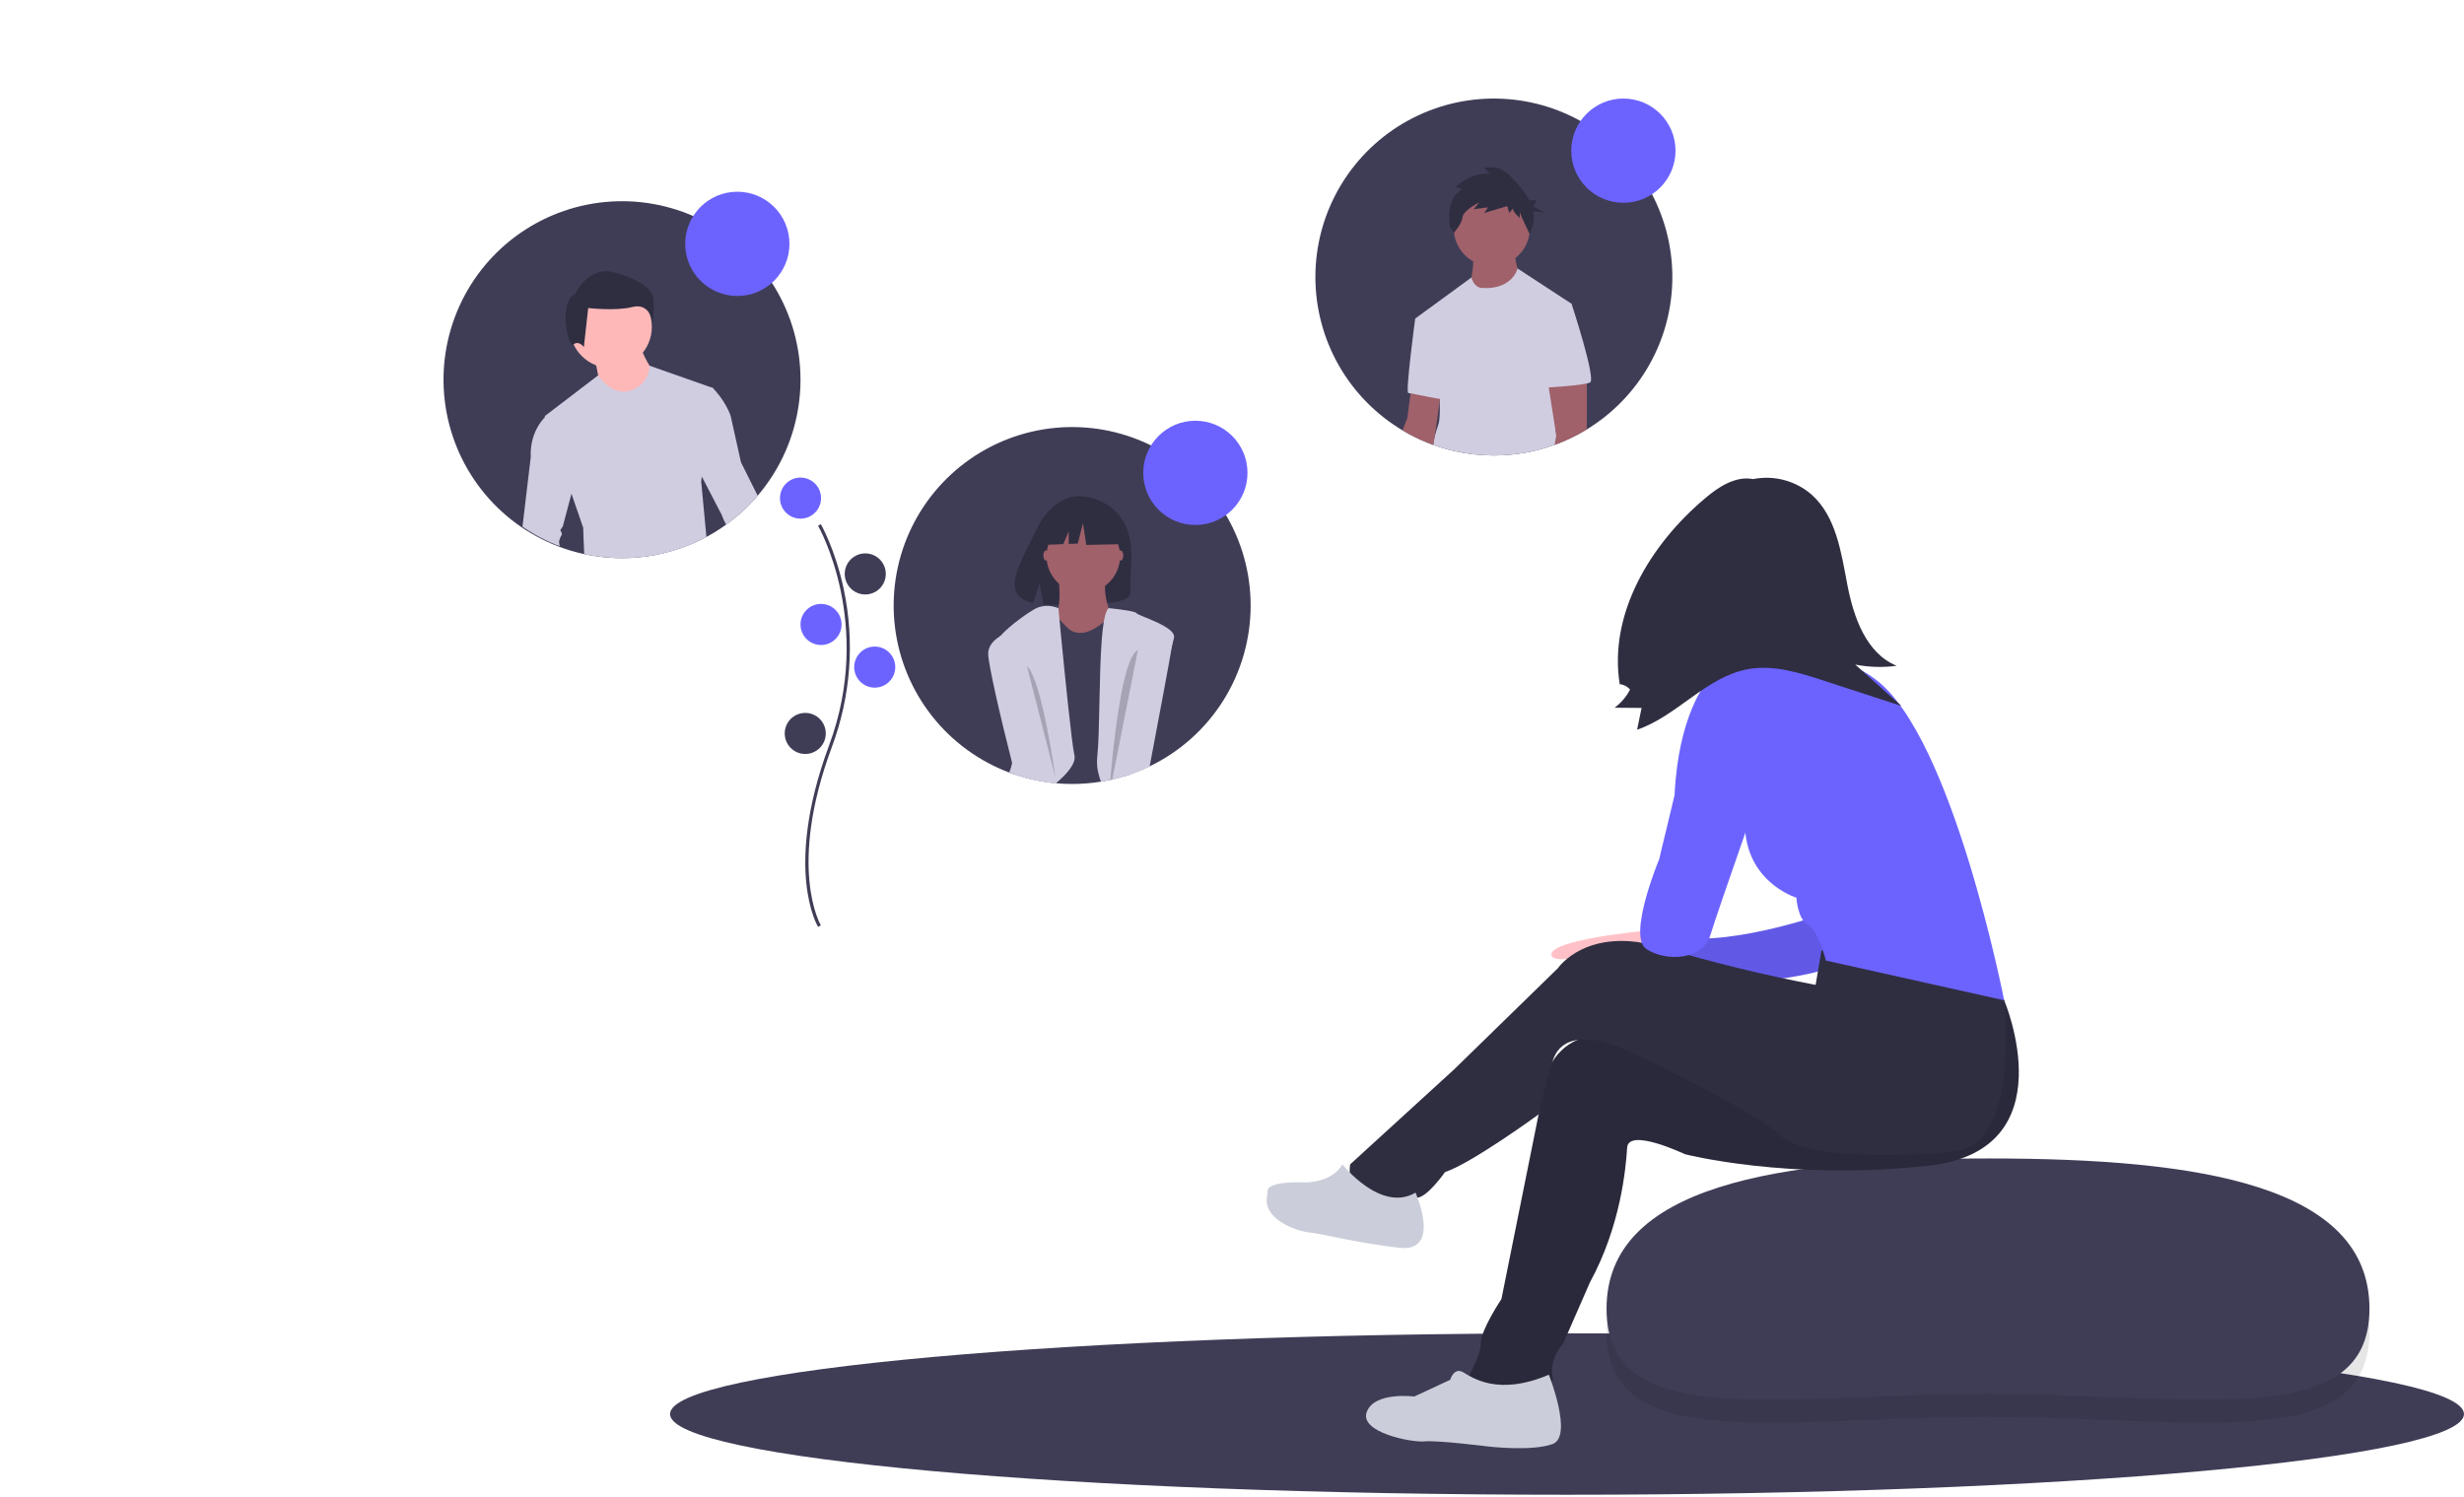 <svg width="400" height="243" viewBox="0 0 400 243" fill="none" xmlns="http://www.w3.org/2000/svg">
<g clip-path="url(#clip0)">
<path d="M254.387 242.675C334.807 242.675 400 236.809 400 229.573C400 222.338 334.807 216.472 254.387 216.472C173.967 216.472 108.773 222.338 108.773 229.573C108.773 236.809 173.967 242.675 254.387 242.675Z" fill="#3F3D56"/>
<path opacity="0.1" d="M384.653 216.219C384.653 236.258 356.721 230.059 322.521 230.059C288.321 230.059 260.803 236.258 260.803 216.219C260.803 196.18 288.732 191.821 322.932 191.821C357.132 191.821 384.653 196.18 384.653 216.219Z" fill="black"/>
<path d="M384.653 212.476C384.653 232.515 356.721 226.316 322.521 226.316C288.321 226.316 260.803 232.515 260.803 212.476C260.803 192.436 288.732 188.078 322.932 188.078C357.132 188.078 384.653 192.436 384.653 212.476Z" fill="#3F3D56"/>
<path d="M267.889 149.697L266.623 151.167C266.623 151.167 251.234 152.612 251.859 155.11C252.483 157.608 270.387 151.779 270.387 151.779L267.889 149.697Z" fill="#FFC1C7"/>
<path d="M295.786 148.448C295.786 148.448 279.339 154.277 270.387 151.779L274.551 160.106C274.551 160.106 295.786 159.482 299.533 155.734C303.281 151.987 295.786 148.448 295.786 148.448Z" fill="#6C63FF"/>
<path opacity="0.1" d="M295.786 148.448C295.786 148.448 279.339 154.277 270.387 151.779L274.551 160.106C274.551 160.106 295.786 159.482 299.533 155.734C303.281 151.987 295.786 148.448 295.786 148.448Z" fill="black"/>
<path d="M284.648 103.792C290.742 103.792 295.682 98.852 295.682 92.758C295.682 86.665 290.742 81.725 284.648 81.725C278.554 81.725 273.614 86.665 273.614 92.758C273.614 98.852 278.554 103.792 284.648 103.792Z" fill="#FFC1C7"/>
<path d="M294.056 103.117C294.436 103.842 294.918 104.509 295.486 105.099C296.997 106.743 298.801 108.092 300.804 109.078C294.542 110.351 288.216 111.292 281.854 111.896C282.526 109.531 281.642 107.001 280.454 104.848C279.265 102.695 277.751 100.689 277.007 98.345L284.465 98.546C285.818 98.582 287.176 98.623 288.528 98.556C289.54 98.507 291.224 97.901 292.168 98.124C294.163 98.596 293.185 101.347 294.056 103.117Z" fill="#FFC1C7"/>
<path d="M319.103 154.902L325.348 162.396C325.348 162.396 335.757 186.754 313.065 189.252C290.373 191.75 273.51 187.378 273.51 187.378C273.51 187.378 264.35 183.007 264.142 186.338C263.934 189.669 263.101 199.037 258.104 208.197L253.732 218.19C253.732 218.19 251.442 220.48 252.067 223.603C252.692 226.726 238.119 227.766 238.327 223.603C238.327 223.603 240.409 220.064 240.409 217.982C240.409 215.9 243.74 210.903 243.74 210.903L249.777 180.925C249.777 180.925 249.361 165.519 263.517 168.434C277.674 171.348 297.868 167.809 297.868 167.809L302.448 151.779L319.103 154.902Z" fill="#2F2E41"/>
<path opacity="0.1" d="M319.103 154.902L325.348 162.396C325.348 162.396 335.757 186.754 313.065 189.252C290.373 191.75 273.51 187.378 273.51 187.378C273.51 187.378 264.35 183.007 264.142 186.338C263.934 189.669 263.101 199.037 258.104 208.197L253.732 218.19C253.732 218.19 251.442 220.48 252.067 223.603C252.692 226.726 238.119 227.766 238.327 223.603C238.327 223.603 240.409 220.064 240.409 217.982C240.409 215.9 243.74 210.903 243.74 210.903L249.777 180.925C249.777 180.925 249.361 165.519 263.517 168.434C277.674 171.348 297.868 167.809 297.868 167.809L302.448 151.779L319.103 154.902Z" fill="black"/>
<path d="M295.682 154.353C295.682 154.353 314.731 147.199 325.348 162.396C325.348 162.396 328.055 185.921 317.229 186.962C306.403 188.003 292.247 187.795 288.916 184.256C285.585 180.717 264.558 170.724 264.558 170.724C264.558 170.724 254.091 165.385 252.038 172.322C249.985 179.259 249.777 180.925 249.777 180.925C249.777 180.925 238.951 188.836 234.579 190.293C234.579 190.293 231.665 194.457 229.999 194.457C228.334 194.457 218.133 196.747 219.174 189.044L236.037 173.638L252.9 157.192C252.9 157.192 257.688 150.114 269.971 153.861C278.123 156.287 286.391 158.302 294.745 159.898L295.682 154.353Z" fill="#2F2E41"/>
<path d="M251.442 223.186C251.442 223.186 255.398 233.179 252.067 234.429C248.736 235.678 241.658 234.845 241.658 234.845C241.658 234.845 233.33 233.804 231.248 234.012C229.167 234.22 220.631 232.555 221.88 229.224C223.129 225.893 229.583 226.726 229.583 226.726L235.412 224.019C235.412 224.019 236.037 221.937 237.494 222.77C238.951 223.603 243.115 226.726 251.442 223.186Z" fill="#CBCEDA"/>
<path d="M229.791 193.624C229.791 193.624 234.163 203.409 227.085 202.576C220.006 201.743 214.594 200.286 212.512 200.078C210.509 199.878 204.847 197.944 205.715 194.091C205.762 193.842 205.781 193.588 205.772 193.335C205.772 192.817 206.474 191.802 212.095 191.959C212.095 191.959 216.259 191.959 217.925 189.044C217.925 189.044 224.17 196.955 229.791 193.624Z" fill="#CBCEDA"/>
<path d="M277.049 110.35C277.049 110.35 292.039 100.982 304.53 110.35C317.021 119.719 325.348 162.397 325.348 162.397L296.41 155.943C296.41 155.943 295.161 150.946 293.496 150.114C291.83 149.281 291.622 145.742 291.622 145.742C291.622 145.742 282.67 143.035 283.295 132.626C283.919 122.217 277.049 110.35 277.049 110.35Z" fill="#6C63FF"/>
<path d="M284.752 110.766H277.049C277.049 110.766 272.469 115.971 271.845 129.087L269.346 139.496C269.346 139.496 264.142 151.987 267.264 154.069C270.387 156.151 276.425 155.943 277.674 151.779C278.923 147.615 287.458 123.466 287.458 123.466L284.752 110.766Z" fill="#6C63FF"/>
<path d="M282.544 78.399C284.454 77.616 286.544 77.378 288.581 77.712C290.618 78.046 292.522 78.939 294.082 80.29C298.08 83.859 298.887 89.679 299.897 94.942C300.908 100.205 302.941 106.065 307.901 108.094C305.666 108.393 303.396 108.327 301.182 107.898L308.677 114.615L296.051 110.5C292.088 109.208 287.926 107.9 283.823 108.63C277.025 109.838 272.292 116.229 265.762 118.474L266.488 114.934L262.107 114.9C263.157 114.123 264.015 113.118 264.617 111.959C264.411 111.709 264.156 111.502 263.868 111.351C263.58 111.201 263.265 111.109 262.941 111.083C261.115 99.692 267.879 88.433 276.694 80.992C278.427 79.528 280.346 78.122 282.585 77.756C284.824 77.39 287.438 78.391 288.217 80.522" fill="#2F2E41"/>
<path d="M132.81 150.489C132.751 150.393 131.364 148.077 130.883 143.266C130.442 138.853 130.725 131.413 134.584 121.036C141.893 101.377 132.899 85.516 132.807 85.358L133.251 85.1C133.274 85.14 135.595 89.184 136.966 95.624C138.777 104.162 138.118 113.039 135.064 121.215C127.768 140.84 133.192 150.131 133.248 150.222L132.81 150.489Z" fill="#3F3D56"/>
<path d="M129.952 84.203C131.793 84.203 133.285 82.711 133.285 80.87C133.285 79.029 131.793 77.537 129.952 77.537C128.111 77.537 126.619 79.029 126.619 80.87C126.619 82.711 128.111 84.203 129.952 84.203Z" fill="#6C63FF"/>
<path d="M140.465 96.511C142.306 96.511 143.798 95.018 143.798 93.177C143.798 91.337 142.306 89.844 140.465 89.844C138.624 89.844 137.132 91.337 137.132 93.177C137.132 95.018 138.624 96.511 140.465 96.511Z" fill="#3F3D56"/>
<path d="M133.285 104.716C135.126 104.716 136.619 103.223 136.619 101.383C136.619 99.542 135.126 98.049 133.285 98.049C131.445 98.049 129.952 99.542 129.952 101.383C129.952 103.223 131.445 104.716 133.285 104.716Z" fill="#6C63FF"/>
<path d="M142.003 111.639C143.844 111.639 145.336 110.146 145.336 108.305C145.336 106.465 143.844 104.972 142.003 104.972C140.162 104.972 138.67 106.465 138.67 108.305C138.67 110.146 140.162 111.639 142.003 111.639Z" fill="#6C63FF"/>
<path d="M130.721 122.408C132.562 122.408 134.055 120.915 134.055 119.074C134.055 117.234 132.562 115.741 130.721 115.741C128.881 115.741 127.388 117.234 127.388 119.074C127.388 120.915 128.881 122.408 130.721 122.408Z" fill="#3F3D56"/>
<path d="M203.027 98.306C203.028 103.759 201.491 109.102 198.591 113.72C195.691 118.338 191.547 122.044 186.635 124.413C186.633 124.413 186.633 124.413 186.63 124.415C185.75 124.841 184.848 125.22 183.928 125.551C183.782 125.608 183.633 125.659 183.482 125.708C183.174 125.818 182.861 125.918 182.546 126.013C181.897 126.213 181.239 126.39 180.571 126.543H180.569L180.551 126.549L180.51 126.556C180.423 126.577 180.333 126.597 180.243 126.615C179.746 126.725 179.243 126.82 178.736 126.9C177.188 127.154 175.622 127.281 174.054 127.279C173.213 127.279 172.377 127.243 171.554 127.172C171.509 127.17 171.465 127.166 171.42 127.159C169.164 126.955 166.938 126.487 164.79 125.767C164.472 125.659 164.154 125.546 163.841 125.426C158.893 123.562 154.549 120.381 151.28 116.226C148.01 112.071 145.94 107.1 145.293 101.853C144.646 96.605 145.447 91.281 147.61 86.456C149.773 81.632 153.214 77.49 157.562 74.482C161.909 71.473 166.997 69.711 172.274 69.387C177.552 69.062 182.817 70.188 187.5 72.642C192.183 75.096 196.106 78.785 198.843 83.308C201.58 87.832 203.027 93.019 203.027 98.306Z" fill="#3F3D56"/>
<path d="M170.611 98.631C170.611 98.631 177.407 95.67 180.599 98.798C183.791 101.926 172.053 100.896 170.611 98.631Z" fill="#3F3D56"/>
<path d="M182.346 84.587C180.062 80.729 175.544 80.549 175.544 80.549C175.544 80.549 171.141 79.986 168.317 85.863C165.684 91.341 162.051 96.63 167.732 97.912L168.758 94.718L169.393 98.15C170.202 98.208 171.014 98.222 171.824 98.191C177.907 97.995 183.701 98.249 183.515 96.066C183.267 93.164 184.543 88.3 182.346 84.587Z" fill="#2F2E41"/>
<path d="M171.744 92.968C171.744 92.968 172.773 99.763 170.714 100.587C168.655 101.411 174.833 104.912 174.833 104.912H178.334L180.599 100.175C180.599 100.175 178.54 96.468 179.775 92.968C181.011 89.467 171.744 92.968 171.744 92.968Z" fill="#A0616A"/>
<path d="M183.482 125.708V101.616C183.482 101.616 183.22 99.142 181.146 99.785C180.934 99.853 180.728 99.939 180.53 100.042C180.187 100.227 179.859 100.441 179.551 100.68C179.433 100.77 179.313 100.867 179.187 100.972C179.177 100.98 179.166 100.99 179.156 100.998C175.243 104.293 173.392 102.029 172.979 101.616C172.828 101.467 172.433 101.044 171.99 100.567V100.565C171.797 100.359 171.597 100.144 171.408 99.934C170.82 99.3 170.303 98.734 170.303 98.734L168.244 100.38L168.746 112.862L168.864 115.805V115.808L168.903 116.723V116.728L169.223 124.713L169.272 125.918C169.969 126.139 170.677 126.326 171.392 126.477C171.602 126.52 171.826 126.564 172.054 126.605C173.838 126.928 176.084 127.095 177.51 126.328C177.798 126.174 178.1 126.047 178.413 125.951C179.033 125.765 179.678 125.676 180.325 125.687C180.464 125.69 180.6 125.695 180.736 125.702H180.738C181.349 125.746 181.955 125.85 182.546 126.013L183.482 125.708Z" fill="#3F3D56"/>
<path d="M173.605 124.949C173.139 125.546 172.62 126.101 172.054 126.605C171.879 126.764 171.705 126.918 171.528 127.069C171.492 127.1 171.456 127.128 171.42 127.159C169.164 126.955 166.938 126.487 164.79 125.767C164.472 125.659 164.154 125.546 163.841 125.426C164.039 124.924 164.194 124.407 164.305 123.879C165.723 117.233 161.6 107.146 161.241 105.529C161.11 104.947 161.592 104.139 162.364 103.28C164.049 101.411 167.113 99.298 168.244 98.734C169.101 98.35 170.061 98.262 170.974 98.483H170.977C171.263 98.541 171.544 98.625 171.815 98.734V98.737C171.818 98.775 171.846 99.067 171.895 99.567C171.92 99.841 171.951 100.175 171.99 100.565V100.567C172.059 101.295 172.146 102.203 172.249 103.239V103.241C172.867 109.623 173.984 120.731 174.42 122.62C174.582 123.32 174.223 124.131 173.605 124.949Z" fill="#D0CDE1"/>
<path d="M183.482 125.708C183.633 125.659 183.782 125.608 183.928 125.551C184.848 125.22 185.75 124.841 186.63 124.415C185.312 120.564 189.207 108.321 190.323 104.531V104.526C190.453 104.082 190.546 103.754 190.587 103.572C190.999 101.718 184.718 99.97 184.512 99.557C184.353 99.244 181.802 98.929 180.6 98.798C180.228 98.757 179.984 98.734 179.984 98.734C179.666 98.98 179.423 99.688 179.233 100.716C179.215 100.798 179.2 100.885 179.187 100.972C179.051 101.767 178.946 102.729 178.861 103.808C178.395 109.695 178.554 118.998 178.128 122.828C178.042 123.619 178.077 124.419 178.233 125.2C178.28 125.453 178.34 125.704 178.413 125.951C178.502 126.273 178.61 126.59 178.736 126.9C179.243 126.82 179.746 126.726 180.243 126.615C180.333 126.597 180.423 126.577 180.51 126.556L180.551 126.549L180.569 126.543H180.572C181.238 126.39 181.896 126.213 182.546 126.013L183.482 125.708Z" fill="#D0CDE1"/>
<path d="M181.937 91.011C182.165 91.011 182.349 90.642 182.349 90.188C182.349 89.733 182.165 89.364 181.937 89.364C181.71 89.364 181.526 89.733 181.526 90.188C181.526 90.642 181.71 91.011 181.937 91.011Z" fill="#A0616A"/>
<path d="M169.787 91.011C170.015 91.011 170.199 90.642 170.199 90.188C170.199 89.733 170.015 89.364 169.787 89.364C169.56 89.364 169.376 89.733 169.376 90.188C169.376 90.642 169.56 91.011 169.787 91.011Z" fill="#A0616A"/>
<path d="M183.482 125.707C183.633 125.659 183.782 125.607 183.928 125.551C184.848 125.22 185.75 124.84 186.63 124.415C186.63 124.417 186.63 124.418 186.631 124.419C186.631 124.421 186.632 124.422 186.633 124.423C186.633 124.419 186.633 124.416 186.635 124.413C188.174 116.29 189.805 107.6 190.323 104.531V104.526C190.412 103.993 190.469 103.631 190.484 103.47C190.689 101.411 185.541 101.411 185.541 101.411L184.72 105.557L183.482 111.821L183.056 113.972L180.807 125.338L180.736 125.702L180.569 126.543H180.572C181.238 126.39 181.896 126.213 182.546 126.013L183.482 125.707Z" fill="#D0CDE1"/>
<path d="M171.42 127.159C169.164 126.955 166.938 126.487 164.79 125.766C164.628 125.143 164.467 124.513 164.305 123.879C162.303 116.021 160.418 107.705 160.418 106.146C160.418 104.857 161.318 103.926 162.364 103.28C163.36 102.698 164.44 102.276 165.567 102.029C165.567 102.029 166.223 104.759 167.167 108.698C167.672 110.8 168.256 113.246 168.864 115.805V115.808C169.572 118.777 170.313 121.895 171 124.807C171.11 125.279 171.22 125.744 171.328 126.202V126.213C171.33 126.216 171.331 126.219 171.331 126.223C171.351 126.307 171.372 126.392 171.392 126.477C171.438 126.677 171.485 126.874 171.528 127.069C171.538 127.102 171.546 127.136 171.554 127.172C171.509 127.17 171.465 127.166 171.42 127.159Z" fill="#D0CDE1"/>
<path opacity="0.2" d="M166.699 108.104L171.332 126.224C171.332 126.224 169.17 110.369 166.699 108.104Z" fill="black"/>
<path opacity="0.2" d="M184.72 105.557L183.482 111.821L183.056 113.972L180.81 125.338H180.807L180.738 125.703H180.736L180.571 126.544H180.569L180.551 126.549L180.51 126.556L180.243 126.608C180.266 126.32 180.295 126.013 180.325 125.687C180.336 125.567 180.346 125.444 180.359 125.315C180.841 120.077 181.869 111.029 183.482 107.239C183.861 106.347 184.274 105.747 184.72 105.557Z" fill="black"/>
<path d="M175.862 96.263C179.161 96.263 181.834 93.589 181.834 90.291C181.834 86.992 179.161 84.319 175.862 84.319C172.564 84.319 169.89 86.992 169.89 90.291C169.89 93.589 172.564 96.263 175.862 96.263Z" fill="#A0616A"/>
<path d="M181.336 84.215L176.872 81.877L170.708 82.833L169.433 88.466L172.607 88.344L173.494 86.275V88.31L174.959 88.254L175.809 84.959L176.341 88.466L181.548 88.36L181.336 84.215Z" fill="#2F2E41"/>
<path d="M129.952 61.64C129.952 66.24 128.857 70.774 126.757 74.866C124.657 78.959 121.612 82.493 117.876 85.175C116.855 85.912 115.787 86.58 114.678 87.175C108.605 90.426 101.574 91.413 94.84 89.96C93.407 89.652 91.999 89.234 90.63 88.709C85.697 86.823 81.373 83.625 78.126 79.46C74.879 75.296 72.831 70.323 72.204 65.079C71.578 59.835 72.397 54.52 74.572 49.708C76.747 44.895 80.196 40.769 84.546 37.775C88.896 34.78 93.982 33.032 99.254 32.718C104.525 32.404 109.782 33.536 114.457 35.993C119.132 38.45 123.046 42.138 125.777 46.658C128.508 51.178 129.952 56.359 129.952 61.64Z" fill="#3F3D56"/>
<path d="M99.151 59.751C102.831 59.751 105.815 56.767 105.815 53.087C105.815 49.407 102.831 46.423 99.151 46.423C95.471 46.423 92.488 49.407 92.488 53.087C92.488 56.767 95.471 59.751 99.151 59.751Z" fill="#FFB8B8"/>
<path d="M96.548 58.189C96.548 58.189 97.381 62.145 97.381 62.562C97.381 62.978 101.338 64.852 101.338 64.852L104.878 64.228L106.127 60.479C106.127 60.479 104.045 57.356 104.045 56.106L96.548 58.189Z" fill="#FFB8B8"/>
<path d="M100.979 90.614C98.915 90.615 96.857 90.395 94.84 89.96C94.74 87.921 94.674 85.675 94.674 85.675L92.643 79.783L88.428 67.56L97.107 60.935C97.107 60.935 99.255 64.435 102.379 63.394C103.247 63.13 104.01 62.599 104.559 61.876C105.108 61.153 105.414 60.276 105.435 59.368L115.706 62.978L113.932 77.375L113.832 78.18L114.678 87.175C110.467 89.439 105.76 90.621 100.979 90.614Z" fill="#D0CDE1"/>
<path d="M93.373 47.718C93.373 47.718 95.488 43.134 99.543 44.192C103.598 45.25 105.89 46.837 106.067 48.423C106.243 50.01 105.978 52.39 105.978 52.39C105.978 52.39 105.538 49.129 102.717 49.834C99.896 50.539 95.488 50.01 95.488 50.01L94.783 56.357C94.783 56.357 93.99 55.211 93.108 55.916C92.227 56.622 90.552 49.129 93.373 47.718Z" fill="#2F2E41"/>
<path d="M84.82 85.508L86.161 74.201C85.954 69.827 88.661 67.537 88.661 67.537H91.784L94.074 75.242L92.876 79.76L91.369 85.444L90.951 86.07C90.951 86.07 91.369 86.693 91.159 86.903C90.951 87.111 90.743 87.944 90.743 87.944C90.743 87.944 90.787 88.242 90.864 88.685C88.73 87.871 86.701 86.804 84.82 85.508Z" fill="#D0CDE1"/>
<path d="M122.996 80.473C121.484 82.24 119.765 83.819 117.876 85.175C117.591 84.67 117.353 84.141 117.163 83.593L113.932 77.375L111.75 73.18L112.165 62.352L115.706 62.978C115.706 62.978 117.788 65.06 118.622 67.56L120.288 75.055L122.993 80.47L122.996 80.473Z" fill="#D0CDE1"/>
<path d="M271.487 44.974C271.49 49.948 270.211 54.839 267.773 59.175C265.336 63.511 261.823 67.146 257.572 69.73C257.059 70.042 256.536 70.337 256.003 70.619C255.208 71.04 254.39 71.424 253.554 71.765V71.768C253.288 71.878 253.021 71.983 252.752 72.083C252.626 72.132 252.498 72.181 252.37 72.227C249.209 73.366 245.874 73.948 242.514 73.947C240.307 73.949 238.107 73.7 235.957 73.204C234.841 72.945 233.74 72.62 232.663 72.229H232.66C231.292 71.734 229.963 71.136 228.686 70.44C228.352 70.26 228.024 70.073 227.701 69.878C227.475 69.745 227.255 69.609 227.034 69.471C222.776 66.78 219.293 63.026 216.928 58.578C214.563 54.13 213.399 49.143 213.55 44.108C213.7 39.074 215.161 34.165 217.787 29.867C220.414 25.569 224.116 22.029 228.527 19.598C232.939 17.167 237.908 15.928 242.945 16.003C247.981 16.078 252.911 17.465 257.248 20.027C261.585 22.589 265.18 26.237 267.677 30.612C270.173 34.986 271.487 39.937 271.487 44.974Z" fill="#3F3D56"/>
<path d="M239.174 40.744C239.174 40.744 239.345 45.203 238.316 46.232C237.287 47.261 243.462 50.863 243.462 50.863L247.063 45.203C247.063 45.203 245.691 42.802 246.034 40.744L239.174 40.744Z" fill="#A0616A"/>
<path d="M242.175 43.231C245.585 43.231 248.35 40.467 248.35 37.056C248.35 33.647 245.585 30.882 242.175 30.882C238.765 30.882 236.001 33.647 236.001 37.056C236.001 40.467 238.765 43.231 242.175 43.231Z" fill="#A0616A"/>
<path d="M252.639 70.652C252.677 71.129 252.715 71.606 252.752 72.083C252.626 72.132 252.498 72.181 252.37 72.227C249.209 73.366 245.874 73.948 242.514 73.947C240.307 73.949 238.107 73.699 235.957 73.204C234.841 72.945 233.74 72.62 232.663 72.229L232.66 72.252C232.657 72.245 232.657 72.237 232.66 72.229C232.699 71.706 232.797 71.189 232.952 70.688V70.686C233.096 70.158 233.291 69.547 233.514 68.873C233.755 68.153 233.77 66.578 233.719 65.099C233.714 64.986 233.711 64.871 233.706 64.76C233.686 64.281 233.66 63.822 233.634 63.414C233.575 62.494 233.514 61.84 233.514 61.84L229.74 51.72L238.855 45.063C239.393 46.809 240.547 46.748 240.547 46.748C245.439 47.084 246.339 43.704 246.367 43.594V43.592L255.124 49.32L251.524 58.066C251.524 58.066 251.67 59.548 251.877 61.809C251.908 62.142 251.939 62.494 251.975 62.86C252.175 65.081 252.418 67.847 252.639 70.652Z" fill="#D0CDE1"/>
<path d="M233.942 63.468L233.763 64.771L233.719 65.099L232.957 70.663L232.952 70.686V70.689L232.663 72.23L232.66 72.253C232.657 72.245 232.657 72.237 232.66 72.23C231.292 71.734 229.963 71.136 228.686 70.44C228.352 70.26 228.024 70.073 227.701 69.878C227.914 69.215 228.166 68.564 228.455 67.93L228.978 63.858L229.14 62.612L233.634 63.414L233.942 63.468Z" fill="#A0616A"/>
<path d="M232.228 51.463L229.741 51.721C229.741 51.721 228.111 63.812 228.626 63.812C229.14 63.812 234.972 65.184 235.143 64.841C235.315 64.498 232.228 51.463 232.228 51.463Z" fill="#D0CDE1"/>
<path d="M237.411 30.727L236.298 30.323C236.298 30.323 238.625 27.995 241.863 28.198L240.953 27.287C240.953 27.287 243.179 26.478 245.202 28.602C246.266 29.72 247.497 31.032 248.264 32.511H249.456L248.959 33.507L250.7 34.502L248.913 34.323C249.082 35.182 249.024 36.07 248.744 36.9L248.339 38.013C248.339 38.013 246.72 34.775 246.72 34.37V35.382C246.72 35.382 245.607 34.471 245.607 33.864L245 34.572L244.697 33.459L240.953 34.572L241.56 33.662L239.233 33.965L240.143 32.852C240.143 32.852 237.512 34.168 237.411 35.281C237.31 36.394 235.995 37.81 235.995 37.81L235.388 36.798C235.388 36.798 234.477 32.245 237.411 30.727Z" fill="#2F2E41"/>
<path d="M257.572 69.73C257.059 70.042 256.536 70.337 256.003 70.619C255.208 71.04 254.39 71.424 253.554 71.765V71.768C253.288 71.878 253.021 71.983 252.752 72.083C252.626 72.132 252.498 72.181 252.37 72.227L252.639 70.653L251.418 62.896L251.265 61.925L251.877 61.809L257.611 60.725V67.758C257.611 67.758 257.626 68.519 257.572 69.73Z" fill="#A0616A"/>
<path d="M251.78 48.891L255.124 49.32C255.124 49.32 259.155 61.583 258.126 62.097C257.097 62.612 250.408 62.955 250.408 62.955L251.78 48.891Z" fill="#D0CDE1"/>
<path d="M119.696 48.051C124.369 48.051 128.157 44.262 128.157 39.589C128.157 34.916 124.369 31.128 119.696 31.128C115.023 31.128 111.235 34.916 111.235 39.589C111.235 44.262 115.023 48.051 119.696 48.051Z" fill="#6C63FF"/>
<path d="M194.053 85.229C198.726 85.229 202.515 81.441 202.515 76.768C202.515 72.095 198.726 68.306 194.053 68.306C189.38 68.306 185.592 72.095 185.592 76.768C185.592 81.441 189.38 85.229 194.053 85.229Z" fill="#6C63FF"/>
<path d="M263.539 32.923C268.212 32.923 272 29.134 272 24.461C272 19.788 268.212 16 263.539 16C258.866 16 255.077 19.788 255.077 24.461C255.077 29.134 258.866 32.923 263.539 32.923Z" fill="#6C63FF"/>
</g>
<defs>
<clipPath id="clip0">
<rect width="400" height="242.675" fill="white"/>
</clipPath>
</defs>
</svg>

